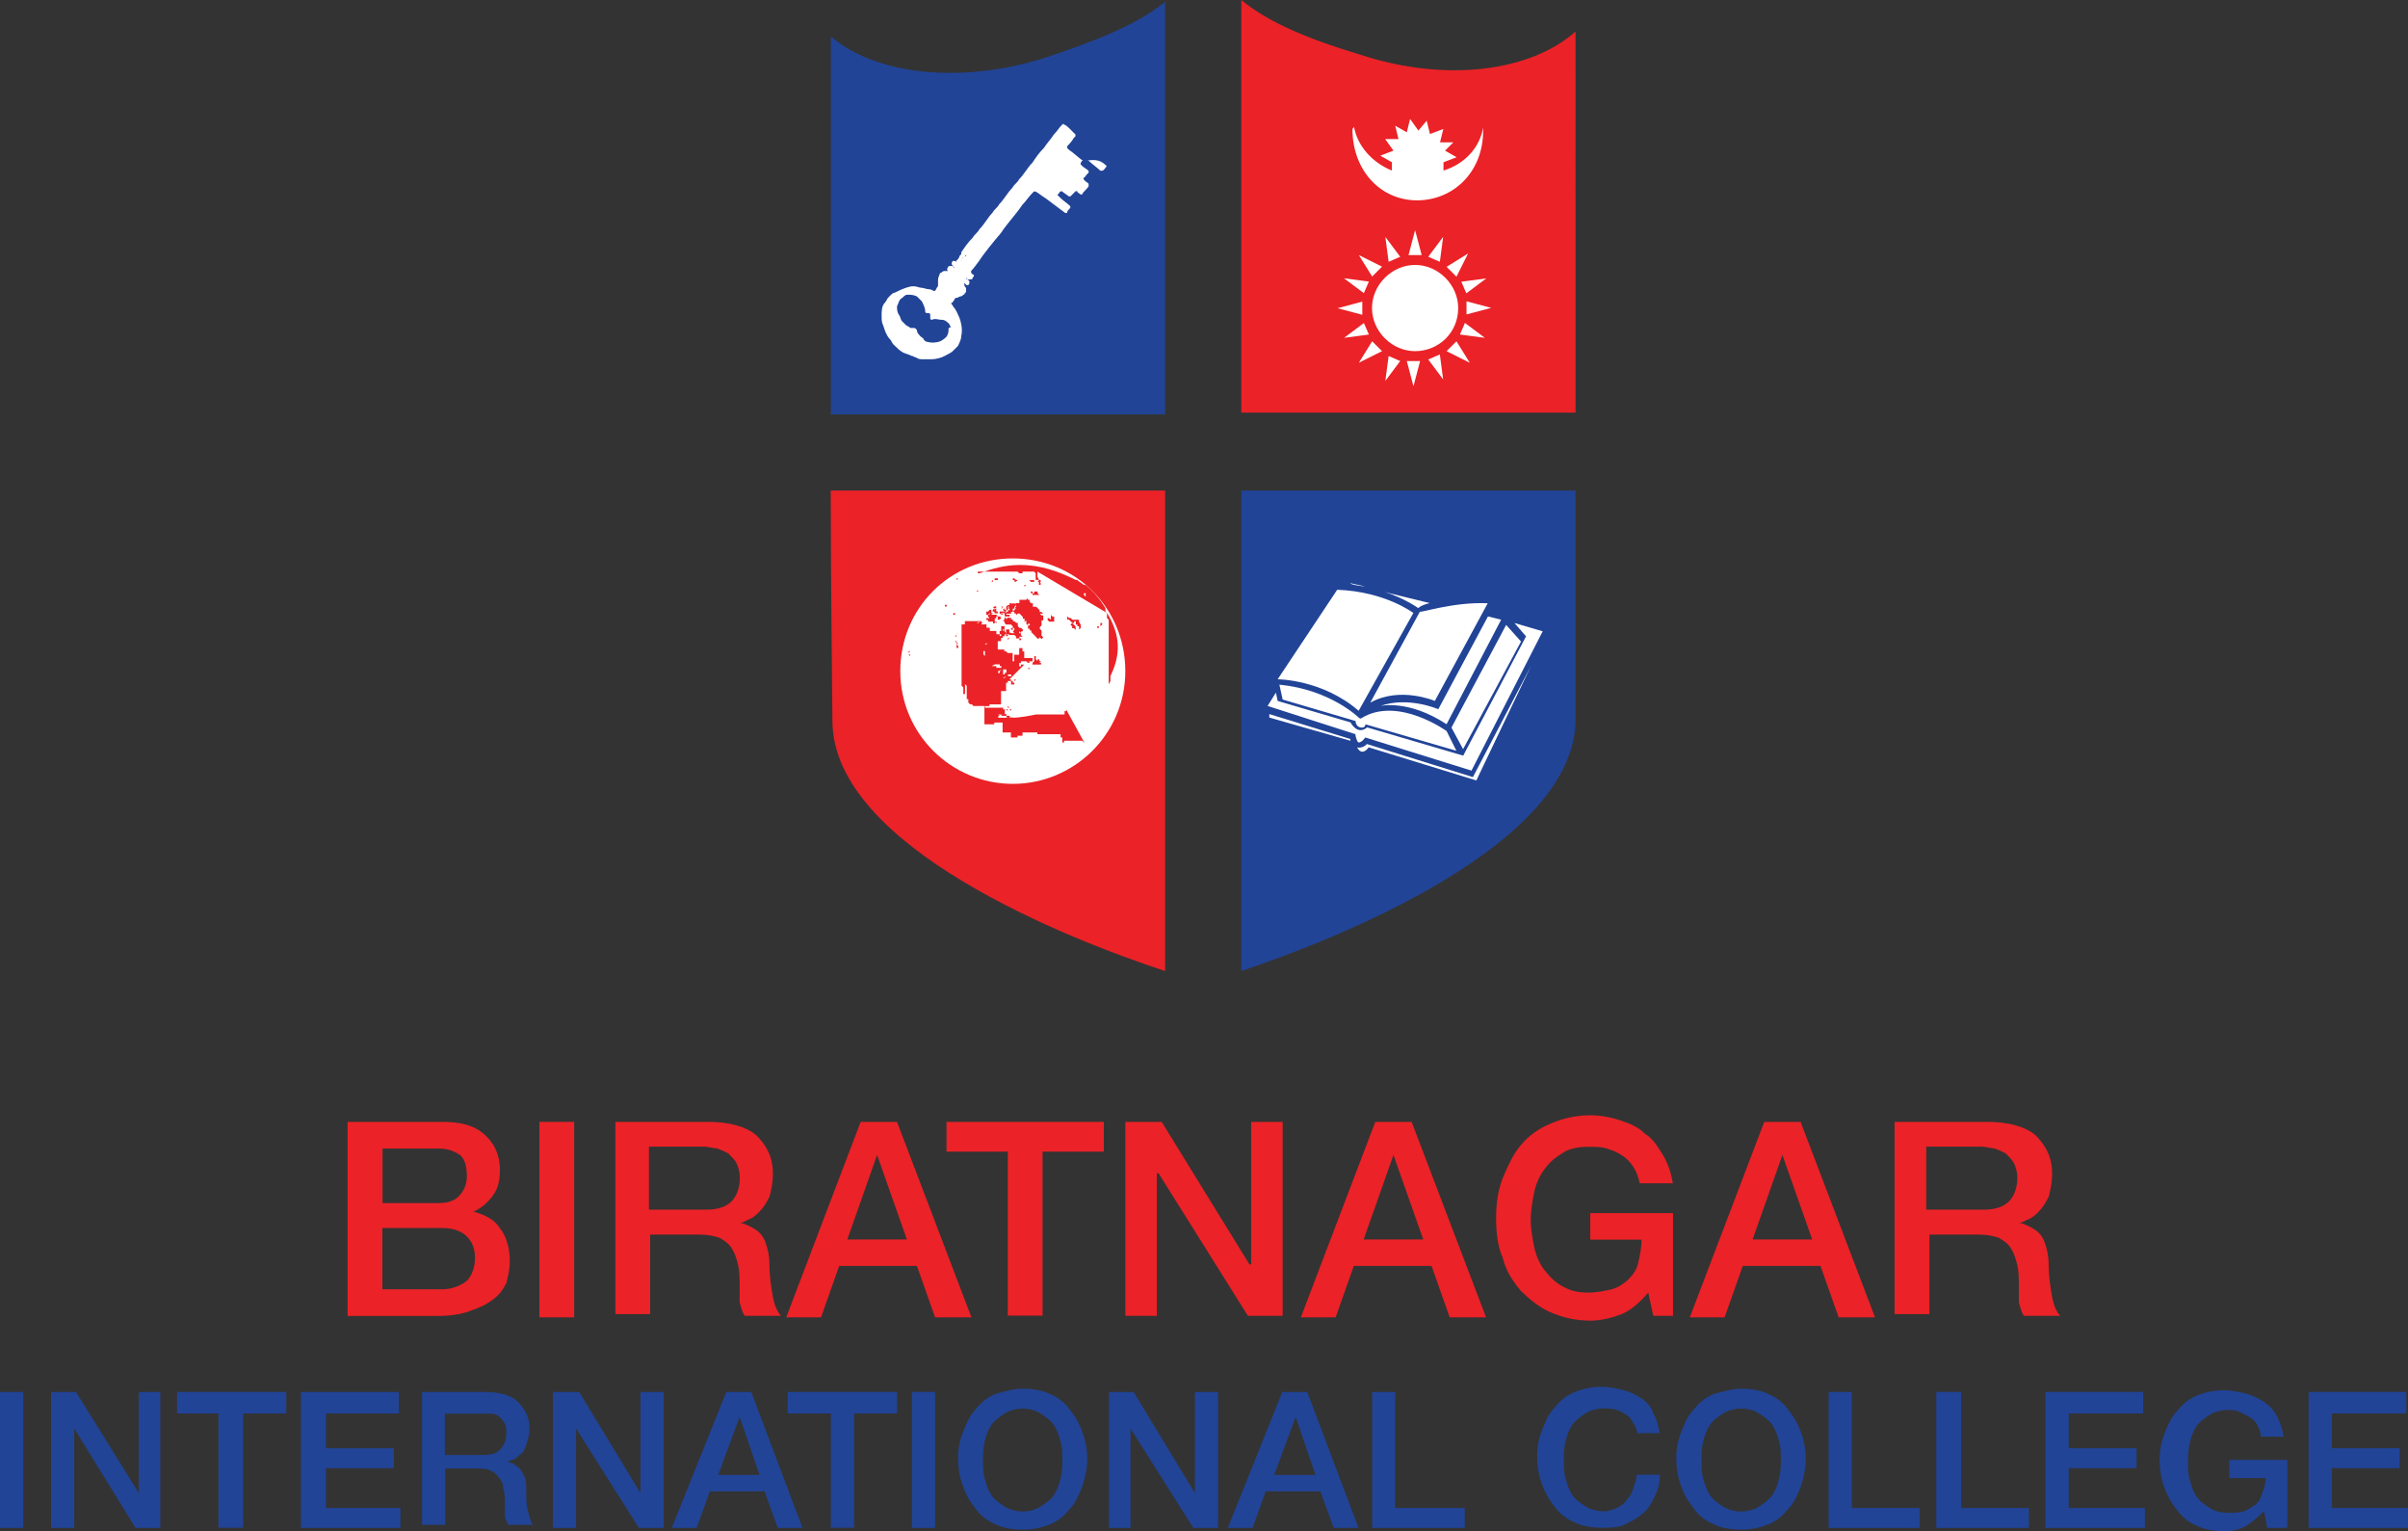 <?xml version="1.0" encoding="UTF-8"?><svg xmlns="http://www.w3.org/2000/svg" viewBox="0 0 139.11 88.43"><rect x="0" y="0" width="139.11" height="88.43" fill="#333333" stroke="none"/><defs><style>.d{fill:#eb2227;}.e{fill:#fff;}.f{fill:#214497;}</style></defs><g id="a"/><g id="b"><g id="c"><g><path class="f" d="M1.34,80.39H0v7.85H1.34v-7.85Z"/><path class="f" d="M2.96,80.39h1.43l3.63,5.84v-5.84h1.24v7.85h-1.43l-3.54-5.74v5.74h-1.34v-7.85Z"/><path class="f" d="M10.23,80.39h6.31v1.24h-2.49v6.6h-1.43v-6.6h-2.39v-1.24Z"/><path class="f" d="M17.4,80.39h5.64v1.24h-4.21v2.01h3.92v1.15h-3.92v2.3h4.3v1.15h-5.74v-7.85Z"/><path class="f" d="M24.28,80.39h3.73c.86,0,1.53,.19,1.91,.57,.38,.38,.67,.86,.67,1.53,0,.38-.1,.67-.19,.96-.1,.29-.19,.48-.38,.57-.19,.19-.29,.29-.48,.29-.09,.1-.29,.1-.29,.1,.09,0,.29,.1,.38,.1,.1,.1,.29,.19,.38,.29,.1,.1,.19,.29,.29,.48,.1,.19,.1,.48,.1,.77,0,.48,0,.86,.1,1.24,.1,.38,.19,.67,.29,.77h-1.43c-.09-.19-.19-.38-.19-.57v-.57c0-.38,0-.67-.1-.96,0-.29-.1-.48-.29-.67-.1-.19-.29-.29-.48-.38-.19-.1-.48-.1-.76-.1h-1.82v3.25h-1.34v-7.66h-.1Zm1.43,3.64h2.2c.48,0,.77-.1,.96-.29,.19-.19,.38-.48,.38-.96,0-.29,0-.48-.1-.57-.1-.19-.19-.29-.29-.38-.1-.1-.29-.19-.48-.19h-2.68v2.39Z"/><path class="f" d="M31.93,80.39h1.53l3.54,5.84v-5.84h1.34v7.85h-1.43l-3.63-5.74v5.74h-1.34v-7.85Z"/><path class="f" d="M41.97,80.39h1.43l2.96,7.85h-1.43l-.76-2.11h-3.16l-.77,2.11h-1.43l3.15-7.85Zm-.48,4.79h2.39l-1.15-3.35-1.24,3.35Z"/><path class="f" d="M45.51,80.39h6.31v1.24h-2.48v6.6h-1.34v-6.6h-2.49v-1.24Z"/><path class="f" d="M54.02,80.39h-1.34v7.85h1.34v-7.85Z"/><path class="f" d="M59.08,80.2c.57,0,1.15,.1,1.53,.29,.48,.19,.86,.48,1.15,.86,.29,.38,.57,.77,.76,1.34,.19,.48,.29,1.05,.29,1.53,0,.57-.1,1.05-.29,1.63-.19,.48-.38,.96-.76,1.34-.29,.38-.67,.67-1.15,.86-.48,.19-.96,.29-1.53,.29s-1.15-.1-1.53-.29c-.48-.19-.86-.48-1.15-.86-.29-.38-.57-.77-.76-1.34-.19-.48-.29-1.05-.29-1.63s.09-1.05,.29-1.53c.19-.48,.38-.96,.76-1.34,.29-.38,.67-.67,1.15-.86,.38-.1,.96-.29,1.53-.29Zm0,1.15c-.38,0-.76,.1-1.05,.29-.29,.19-.57,.38-.77,.67-.19,.29-.29,.57-.38,.96-.09,.38-.09,.77-.09,1.05,0,.38,0,.77,.09,1.05,.1,.38,.19,.67,.38,.96,.19,.29,.48,.48,.77,.67s.67,.29,1.05,.29,.76-.1,1.05-.29c.29-.19,.57-.38,.76-.67,.19-.29,.29-.57,.38-.96,.1-.38,.1-.77,.1-1.05,0-.38,0-.77-.1-1.05-.1-.38-.19-.67-.38-.96-.19-.29-.48-.48-.76-.67-.29-.19-.67-.29-1.05-.29Z"/><path class="f" d="M64.06,80.39h1.43l3.54,5.84v-5.84h1.34v7.85h-1.43l-3.63-5.74v5.74h-1.24v-7.85Z"/><path class="f" d="M74.09,80.39h1.43l2.96,7.85h-1.43l-.77-2.11h-3.16l-.76,2.11h-1.43l3.15-7.85Zm-.48,4.79h2.39l-1.15-3.35-1.24,3.35Z"/><path class="f" d="M79.26,80.39h1.34v6.7h4.02v1.15h-5.35v-7.85Z"/><path class="f" d="M94.65,82.88c-.1-.19-.1-.48-.29-.67-.1-.19-.19-.38-.38-.48-.19-.1-.38-.29-.57-.29-.19-.1-.48-.1-.77-.1-.38,0-.77,.1-1.05,.29-.29,.19-.57,.38-.77,.67-.19,.29-.29,.57-.38,.96-.1,.38-.1,.77-.1,1.05s0,.77,.1,1.05c.1,.38,.19,.67,.38,.96,.19,.29,.48,.48,.77,.67s.67,.29,1.05,.29c.29,0,.57-.1,.77-.19,.19-.1,.48-.29,.57-.48,.19-.19,.29-.38,.38-.67,.09-.29,.19-.48,.19-.77h1.34c0,.48-.1,.86-.29,1.24-.19,.38-.38,.77-.67,.96-.29,.29-.67,.48-1.05,.67-.38,.19-.86,.19-1.34,.19-.57,0-1.15-.1-1.53-.29-.48-.19-.86-.48-1.15-.86-.29-.38-.57-.77-.77-1.34-.19-.48-.29-1.05-.29-1.63s.1-1.05,.29-1.53c.19-.48,.38-.96,.77-1.34,.29-.38,.67-.67,1.15-.86,.48-.19,.96-.29,1.53-.29,.48,0,.86,.1,1.24,.19,.38,.1,.77,.29,1.05,.48,.29,.19,.57,.48,.67,.86,.19,.29,.29,.67,.38,1.15h-1.24v.1Z"/><path class="f" d="M100.58,80.2c.57,0,1.15,.1,1.53,.29,.48,.19,.86,.48,1.15,.86,.29,.38,.57,.77,.77,1.34,.19,.48,.29,1.05,.29,1.53,0,.57-.1,1.05-.29,1.63-.19,.48-.38,.96-.77,1.34-.29,.38-.67,.67-1.15,.86-.48,.19-.96,.29-1.53,.29s-1.15-.1-1.53-.29c-.48-.19-.86-.48-1.15-.86s-.57-.77-.77-1.34c-.19-.48-.29-1.05-.29-1.63s.1-1.05,.29-1.53,.38-.96,.77-1.34c.29-.38,.67-.67,1.15-.86,.48-.1,.96-.29,1.53-.29Zm0,1.15c-.38,0-.77,.1-1.05,.29-.29,.19-.57,.38-.76,.67-.19,.29-.29,.57-.38,.96-.1,.38-.09,.77-.09,1.05,0,.38,0,.77,.09,1.05,.1,.38,.19,.67,.38,.96,.19,.29,.48,.48,.76,.67,.29,.19,.67,.29,1.05,.29s.77-.1,1.05-.29,.57-.38,.77-.67c.19-.29,.29-.57,.38-.96,.1-.38,.1-.77,.1-1.05,0-.38,0-.77-.1-1.05-.1-.38-.19-.67-.38-.96-.19-.29-.48-.48-.77-.67-.29-.19-.57-.29-1.05-.29Z"/><path class="f" d="M105.64,80.39h1.34v6.7h3.92v1.15h-5.26v-7.85Z"/><path class="f" d="M111.86,80.39h1.43v6.7h3.92v1.15h-5.35v-7.85Z"/><path class="f" d="M118.17,80.39h5.64v1.24h-4.3v2.01h3.92v1.15h-3.92v2.3h4.4v1.15h-5.74v-7.85Z"/><path class="f" d="M131.84,88.24h-.86l-.19-.96c-.38,.38-.77,.67-1.05,.86-.38,.19-.76,.29-1.24,.29-.57,0-1.15-.1-1.53-.29-.48-.19-.86-.48-1.15-.86-.29-.38-.57-.77-.77-1.34-.19-.48-.29-1.05-.29-1.63s.1-1.05,.29-1.53c.19-.48,.38-.96,.77-1.34,.29-.38,.67-.67,1.15-.86,.48-.19,.96-.29,1.53-.29,.38,0,.86,.1,1.24,.19,.38,.1,.76,.29,1.05,.48s.57,.48,.77,.86c.19,.38,.29,.77,.38,1.15h-1.34c0-.29-.1-.48-.19-.67-.1-.19-.29-.38-.48-.48-.19-.1-.38-.19-.57-.29-.19-.1-.48-.1-.67-.1-.38,0-.76,.1-1.05,.29-.29,.19-.57,.38-.76,.67-.19,.29-.29,.57-.38,.96s-.1,.77-.1,1.05c0,.38,0,.77,.1,1.05,.1,.38,.19,.67,.38,.96,.19,.29,.48,.48,.76,.67,.29,.19,.67,.29,1.05,.29s.67,0,.96-.1c.29-.1,.48-.29,.67-.38,.19-.19,.29-.38,.38-.67,.1-.29,.19-.57,.19-.86h-2.1v-1.05h3.35v3.92h-.29Z"/><path class="f" d="M133.37,80.39h5.64v1.24h-4.3v2.01h3.92v1.15h-3.92v2.3h4.4v1.15h-5.74v-7.85Z"/><path class="d" d="M20.08,64.79h5.45c1.05,0,1.82,.19,2.39,.67,.57,.48,.96,1.15,.96,2.11,0,.57-.1,1.05-.38,1.44s-.67,.77-1.15,.96c.67,.19,1.24,.48,1.53,.96,.38,.48,.57,1.15,.57,1.91,0,.48-.1,.86-.19,1.24-.19,.38-.38,.67-.77,.96-.38,.29-.77,.48-1.34,.67-.48,.19-1.15,.29-1.91,.29h-5.16v-11.2Zm2.01,4.69h3.25c.48,0,.86-.1,1.15-.38,.29-.29,.48-.67,.48-1.15,0-.57-.1-.96-.38-1.24-.29-.19-.67-.38-1.24-.38h-3.25v3.16Zm0,4.98h3.44c.57,0,1.05-.19,1.43-.48,.29-.29,.48-.77,.48-1.34s-.19-.96-.48-1.24c-.29-.29-.76-.48-1.43-.48h-3.44v3.54Z"/><path class="d" d="M33.17,64.79h-2.01v11.29h2.01v-11.29Z"/><path class="d" d="M35.57,64.79h5.35c1.24,0,2.2,.29,2.77,.77,.57,.57,.96,1.24,.96,2.2,0,.57-.1,.96-.19,1.34-.19,.38-.38,.67-.57,.86-.19,.19-.38,.38-.67,.48-.19,.1-.38,.19-.48,.19,.19,0,.38,.1,.57,.19,.19,.1,.38,.19,.57,.38,.19,.19,.29,.38,.38,.67,.1,.29,.19,.67,.19,1.15,0,.67,.09,1.24,.19,1.82,.1,.57,.29,.96,.48,1.15h-2.1c-.19-.29-.19-.48-.29-.77v-.86c0-.48,0-.96-.1-1.34-.09-.38-.19-.67-.38-.96-.19-.29-.38-.38-.67-.57-.29-.1-.67-.19-1.15-.19h-2.87v4.59h-2.01v-11.1Zm2.01,5.07h3.25c.67,0,1.15-.19,1.43-.48,.29-.29,.48-.77,.48-1.34,0-.38-.1-.67-.19-.86-.1-.19-.29-.38-.48-.57-.19-.1-.38-.19-.67-.29-.19,0-.48-.1-.76-.1h-3.15v3.64h.09Z"/><path class="d" d="M49.72,64.79h2.1l4.3,11.29h-2.1l-1.05-2.97h-4.49l-1.05,2.97h-2.01l4.3-11.29Zm-.77,6.79h3.44l-1.72-4.88-1.72,4.88Z"/><path class="d" d="M54.69,64.79h9.08v1.72h-3.54v9.47h-2.01v-9.47h-3.54v-1.72Z"/><path class="d" d="M65.01,64.79h2.1l5.07,8.23h.1v-8.23h1.82v11.2h-2.01l-5.16-8.23h-.1v8.23h-1.82v-11.2Z"/><path class="d" d="M79.45,64.79h2.1l4.3,11.29h-2.1l-1.05-2.97h-4.49l-1.05,2.97h-2.01l4.3-11.29Zm-.67,6.79h3.44l-1.72-4.88-1.72,4.88Z"/><path class="d" d="M96.75,75.99h-1.24l-.29-1.34c-.48,.57-1.05,1.05-1.53,1.24-.48,.19-1.15,.38-1.82,.38-.86,0-1.62-.19-2.29-.48-.67-.29-1.24-.77-1.72-1.24-.48-.57-.86-1.15-1.05-1.91-.29-.67-.38-1.44-.38-2.3,0-.77,.09-1.53,.38-2.3,.29-.67,.57-1.34,1.05-1.91,.48-.57,1.05-.96,1.72-1.24,.67-.29,1.43-.48,2.29-.48,.57,0,1.15,.1,1.72,.29s1.05,.38,1.43,.77c.48,.29,.76,.77,1.05,1.24,.29,.48,.48,1.05,.57,1.63h-1.91c-.09-.38-.19-.67-.38-.96-.19-.29-.38-.48-.67-.67-.29-.19-.57-.29-.86-.38-.29-.1-.67-.1-1.05-.1-.57,0-1.15,.1-1.53,.38-.48,.29-.77,.57-1.05,.96s-.48,.86-.57,1.34c-.1,.48-.19,1.05-.19,1.53,0,.57,.1,1.05,.19,1.53,.1,.48,.29,.96,.57,1.34,.29,.38,.67,.77,1.05,.96,.48,.29,.96,.38,1.53,.38,.48,0,.96-.1,1.34-.19,.38-.1,.77-.38,.96-.57,.29-.29,.48-.57,.57-.96,.09-.38,.19-.86,.19-1.34h-2.96v-1.53h4.78v5.93h.1Z"/><path class="d" d="M101.92,64.79h2.1l4.3,11.29h-2.1l-1.05-2.97h-4.49l-1.05,2.97h-2.01l4.3-11.29Zm-.67,6.79h3.44l-1.72-4.88-1.72,4.88Z"/><path class="d" d="M109.47,64.79h5.35c1.24,0,2.2,.29,2.77,.77,.57,.57,.96,1.24,.96,2.2,0,.57-.1,.96-.19,1.34-.19,.38-.38,.67-.57,.86s-.38,.38-.67,.48c-.19,.1-.38,.19-.48,.19,.19,0,.38,.1,.57,.19,.19,.1,.38,.19,.57,.38s.29,.38,.38,.67c.1,.29,.19,.67,.19,1.15,0,.67,.09,1.24,.19,1.82,.09,.57,.29,.96,.48,1.15h-2.1c-.19-.29-.19-.48-.29-.77v-.86c0-.48,0-.96-.1-1.34-.1-.38-.19-.67-.38-.96-.19-.29-.38-.38-.67-.57-.29-.1-.67-.19-1.15-.19h-2.87v4.59h-2.01v-11.1Zm1.91,5.07h3.25c.67,0,1.15-.19,1.43-.48,.29-.29,.48-.77,.48-1.34,0-.38-.1-.67-.19-.86-.1-.19-.29-.38-.48-.57-.19-.1-.38-.19-.67-.29-.19,0-.48-.1-.77-.1h-3.15v3.64h.09Z"/><path class="e" d="M90.54,2.49c-2.39,2.2-7.08,2.87-11.85,1.34-2.68-.86-4.97-1.72-6.5-2.97V23.35h18.36V2.49Z"/><path class="e" d="M48.47,2.58V23.35h18.36V.67c-1.62,1.34-3.92,2.2-6.69,3.06-4.59,1.53-9.18,.96-11.66-1.15Z"/><path class="e" d="M90.54,29h-18.36v26.41c5.16-1.72,18.36-6.89,18.36-13.88v-12.54Z"/><path class="e" d="M48.57,41.54c0,6.89,13,11.96,18.26,13.78V29h-18.36c0,4.59,.1,12.54,.1,12.54Z"/><path class="d" d="M91.02,1.82c-2.58,2.3-7.46,2.97-12.43,1.34-2.87-.86-5.26-1.82-6.88-3.16V23.83h19.31V1.82Zm-5.16,14.26l-1.15,.86-.29-.67,1.43-.19Zm-1.72-.1l-.57-.57,1.24-.77-.67,1.34Zm-5.93-8.71c.19,1.15,1.05,2.11,2.2,2.58v-.48l-.67-.38,.76-.29-.48-.67h.77l-.19-.77,.67,.38,.19-.77,.48,.67,.48-.57,.19,.77,.77-.29-.19,.77h.77l-.48,.48,.67,.38-.76,.29v.48c1.24-.38,2.1-1.34,2.29-2.49v.19c0,2.39-1.72,4.02-3.82,4.02s-3.73-1.72-3.73-4.12q.1-.1,.1-.19Zm5.16,6.41l-.19,1.44-.67-.29,.86-1.15Zm-1.24,1.05h-.76l.38-1.44,.38,1.44Zm-1.24,.1l-.67,.29-.19-1.44,.86,1.15Zm-1.05,.57l-.57,.57-.77-1.24,1.34,.67Zm-.76,.86l-.29,.67-1.15-.86,1.43,.19Zm-.38,1.15v.77l-1.43-.38,1.43-.38Zm.09,1.24l.29,.67-1.43,.19,1.15-.86Zm-.29,2.3l.77-1.24,.57,.57-1.34,.67Zm1.53,1.05l.19-1.44,.67,.29-.86,1.15Zm1.62,.29l-.38-1.44h.77l-.38,1.44Zm.86-1.53l.67-.29,.19,1.44-.86-1.15Zm-.76-.48c-1.34,0-2.49-1.15-2.49-2.49s1.15-2.49,2.49-2.49,2.49,1.15,2.49,2.49c0,1.44-1.15,2.49-2.49,2.49Zm1.82,0l.57-.57,.77,1.24-1.34-.67Zm.77-.96l.29-.67,1.15,.86-1.43-.19Zm.38-1.15v-.77l1.43,.38-1.43,.38Z"/><path class="f" d="M54.78,18.66c-.1-.1-.19-.19-.38-.19s-.38-.1-.57,0c0,0-.09,0-.09-.1v-.19s0-.1-.1-.1h-.1q-.09,0-.09-.1c0-.19-.1-.38-.19-.57-.09-.1-.19-.19-.29-.29-.19-.1-.38-.1-.57-.1-.1,0-.19,.1-.29,.19-.19,.1-.19,.29-.29,.48,0,.19,0,.29,.1,.48,.1,.1,.1,.29,.19,.38l.1,.1,.1,.1c.1,.1,.19,.1,.29,.19h.19c.1,0,.19,.1,.19,.19s.1,.19,.19,.29c.1,.1,.19,.1,.19,.19l.1,.1c.29,.1,.57,.1,.86,0,.19-.1,.29-.19,.38-.29,.1-.19,.1-.29,.1-.48,.19,0,.1-.1,0-.29Z"/><path class="f" d="M55.55,15.03c0-.1,.1-.1,.1-.19-.1,.19-.19,.29-.1,.19Z"/><path class="f" d="M55.74,14.83l.1-.1q-.1,0-.1,.1Z"/><path class="f" d="M60.33,3.35c-4.88,1.53-9.75,.96-12.33-1.24V23.93h19.31V.1c-1.62,1.34-4.11,2.3-6.98,3.25Zm3.63,6.22c-.1,.1-.19,.29-.29,.29h-.1c-.19-.19-.48-.38-.67-.57-.1,0-.1-.1-.19-.1h-.1c0,.1-.1,.1-.1,.1,0,0-.09,.1-.09,.19l.09,.1c.1,.1,.29,.19,.38,.29v.1l-.1,.1c-.1,.1-.1,.19-.19,.19v.1l.1,.1c.1,.1,.19,.1,.19,.19v.1c-.1,.19-.29,.29-.38,.48h-.09c-.1-.1-.19-.1-.19-.19h-.09l-.1,.1-.1,.1-.1,.1h-.1c-.1-.1-.29-.19-.38-.29h-.1c-.1,.1-.1,.19-.19,.19q.1,.1,.19,.19c.19,.19,.38,.29,.57,.48v.1c-.1,.1-.19,.19-.19,.29h-.1c-.38-.29-.77-.57-1.15-.86-.19-.1-.38-.29-.57-.38h-.09l-.1,.1c-.19,.19-.38,.48-.57,.67-.38,.57-.86,1.05-1.24,1.63-.48,.57-.96,1.15-1.34,1.72-.38,.48,.48-.57,.1-.1-.19,.19-.29,.38-.48,.57v.1l.09,.1c.1,0,.1,.1,0,.19,0,.1-.09,.1-.19,.1h-.1s-.09,0-.09-.1l.09,.1,.1,.1v.1c0,.1-.1,.19-.19,.1l-.1-.1v.1q0,.1,.1,.19v.19c0,.1-.1,.1-.1,.19-.1,0-.1,.1-.19,.1s-.19,.1-.29,.1c0,0-.09,0-.09,.1-.1,.1-.1,.19-.19,.19,0,.1,.1,.1,.1,.19,.19,.19,.29,.48,.38,.67,.1,.29,.19,.67,.1,1.05,0,.19-.1,.38-.19,.57-.1,.1-.19,.19-.29,.29-.1,.1-.29,.19-.48,.29-.19,.1-.48,.19-.77,.19h-.48c-.1,0-.29,0-.38-.1-.1,0-.19-.1-.29-.1-.19-.1-.29-.1-.48-.19-.19-.1-.38-.29-.57-.48-.09-.1-.09-.19-.19-.29-.19-.19-.29-.48-.38-.77-.1-.19-.1-.38-.1-.57,0-.29,0-.57,.19-.77,.1-.1,.1-.19,.19-.29l.1-.1c.1-.1,.19-.19,.29-.19,.19-.1,.38-.19,.67-.29,.29-.1,.48-.1,.77,0,.19,0,.38,.1,.57,.1,.1,0,.19,.1,.29,.1,.1-.1,.1-.19,.19-.29v-.29c0-.1,0-.19,.09-.38,0,0,0-.1,.1-.1q.09-.1,.19-.1h.19s-.1-.1,0-.19c0-.1,.1-.1,.19-.1h.1l.1,.1s-.1,0-.1-.1c-.1-.1-.1-.19,0-.29h.1s.09,0,.09,.1v-.1c.1-.1,.19-.19,.19-.29l.1-.1v-.1c.19-.29,.38-.57,.67-.86,.1-.19,.29-.29,.38-.48,.29-.29,.48-.67,.76-.96,.1-.19,.29-.29,.38-.48,.29-.29,.48-.67,.77-.96,.09-.19,.29-.29,.38-.48,.29-.29,.48-.67,.77-.96,.19-.29,.38-.57,.67-.86,.19-.29,.38-.48,.57-.77,.19-.19,.29-.38,.48-.57,0,0,.1-.1,.1,0,.09,0,.19,.1,.29,.19,.1,.1,.29,.29,.38,.38v.1l-.1,.1c-.1,.19-.29,.38-.38,.48v.1l.1,.1c.29,.19,.57,.48,.86,.67,.77-.19,1.05,0,1.34,.29q0-.1,0,0c0-.1,0,0,0,0Z"/><path class="f" d="M91.02,28.33h-19.31v27.75c5.45-1.82,19.31-7.27,19.31-14.55v-13.21Zm-6.88,15.03l-5.26-1.53c0,.19-.19,.19-.19,.19-.38,0-.38-.38-.38-.38l-4.21-1.24-.19-.86c2.96,.29,4.59,1.91,4.59,1.91,.1,.1,.19,0,.19,0,2.1-1.24,4.88,.77,4.88,.77l.57,1.15Zm.38-.1l-.67-1.24,3.16-5.93,.86,.96-3.35,6.22Zm-.96-1.44c-2.2-1.44-3.82-1.05-3.82-1.05,1.63-.57,3.35,.19,3.35,.19l2.87-5.36,.76,.19-3.15,6.03Zm2.39-6.99l-3.06,5.65s-2.01-.86-3.73,.1l2.87-5.26c0,.1,1.91-.57,3.92-.48Zm-3.35,0s-.48,.1-.67,.29c0,0-.77-.57-2.01-.96-.1,0,2.68,.67,2.68,.67Zm-4.59-1.15l.86,.19c-.1,0-.86-.1-.86-.19Zm-.76,.38c2.77,.1,4.4,1.34,4.4,1.34l-3.16,5.65c-2.1-1.82-4.68-1.82-4.68-1.82l3.44-5.17Zm-3.92,7.37v-.19l4.68,1.44v.1l-4.68-1.34Zm11.95,3.64l-6.21-1.91s-.38,.57-.67,0c0,0,.29,.1,.57-.19l6.12,1.91,3.35-6.41-3.15,6.6Zm-.29-.57l-6.12-1.91s-.19,.29-.38,.29c-.09,0-.19-.38-.19-.48l-5.07-1.63,.48-.77,.1,.48,4.21,1.24s.38,.77,.96,.29l5.55,1.63,3.63-6.89-.67-.77,1.63,.48-4.11,8.04Z"/><path class="d" d="M47.99,28.33c0,4.79,.1,13.3,.1,13.3,0,7.27,13.67,12.63,19.22,14.45V28.33h-19.31Zm10.52,16.94c-3.54,0-6.5-2.87-6.5-6.51s2.87-6.51,6.5-6.51,6.5,2.87,6.5,6.51-2.96,6.51-6.5,6.51Z"/><path class="d" d="M58.13,35.41l-.09-.1h-.1v.1h.1v.19h.29v-.1h-.19v-.1Z"/><path class="d" d="M57.84,35.51h.09v-.1l-.09,.1Z"/><path class="d" d="M58.42,34.84h-.1v.1h-.1v.1h.1l-.1,.1h.1v.1h-.1v.1h-.1v.1h.29v-.1h.1v-.19h.09v-.1l.1-.1v-.1h-.29Z"/><path class="d" d="M57.84,35.6h-.1v0h-.1v.19h.1l.1-.1-.1-.1h.1Z"/><path class="d" d="M58.7,33.5l-.1-.1v.19h.1l.1-.1h-.1Z"/><path class="d" d="M58.22,36.75v-.1h-.1v-.1l-.09-.1-.1,.1v.19h.1v-.1h.09v.1h.1Z"/><path class="d" d="M58.42,35.79v-.1h-.1v.1h.1Z"/><path class="d" d="M57.55,35.7v-.1h.1l-.1-.1h-.1v0h-.19l.1-.1h-.19v.1h-.09v.1l.09,.1h-.19v.1h.1v.1h.29v.1h.1v-.1l.1,.1v-.1h-.1v-.19h.1Z"/><path class="d" d="M58.51,33.4v.1h.09v-.1h-.09Z"/><path class="d" d="M58.32,36.85h-.1v.1l.1-.1Z"/><path class="d" d="M57.94,35.22l.1,.1h.09v-.1h-.19Z"/><path class="d" d="M59.47,38.28v-.1h-.19l.1,.1h.1Z"/><path class="d" d="M59.47,38.57h-.1l.1,.1v-.1Z"/><path class="d" d="M57.27,35.22h-.1l-.09,.1h-.1v.19h.1l.09-.1h.1v-.19Z"/><path class="d" d="M58.99,41.73l.1-.1h.1v0h-.1v-.1h-.38v.1h.1l-.1,.1h.29Z"/><path class="d" d="M58.42,41.54h.1v-.1h-.19v-.1h-.19v-.1h-.29v-.1h-.19l-.1,.1h.29v.1h.29v.1h.1l.1,.1h.1Z"/><path class="d" d="M59.37,41.63v.1h.1v-.1h-.1Z"/><path class="d" d="M57.65,35.31v0h-.1v-.19l-.1,.1h-.1v.1h.1v.1h.19v-.1Z"/><path class="d" d="M57.46,35.22v-.1l-.1,.1h.1Z"/><path class="d" d="M57.75,35.03h0v0Z"/><path class="d" d="M57.36,35.12v0h.19v-.1h-.1l-.1,.1Z"/><path class="d" d="M57.27,33.59h.1v-.1h0l-.1,.1Z"/><path class="d" d="M58.7,34.84v.19l-.1,.1h.1l-.1,.1-.09,.1h.09v.1h.1v.1l.1-.1h.09l.1,.1,.1,.1v.1h.1v.19l.1-.1v.1h0v.1l.1,.1v-.1h.1v.1h-.1v.19h.1v.1h.09v.1l.1,.1,.1,.1,.09,.1,.1,.1,.1-.1,.1,.1,.1-.1-.1-.1v-.29l-.1-.1v-.1l.1-.1v-.29h.1v-.29h-.1l-.1-.1h.19l-.1-.1h-.1v-.1h0l-.1-.1v0l-.1-.1h-.19v-.1h0v-.1h-.1l-.09-.1v-.1h-.1v-.1l-.1,.1v0h-.1v0h-.29v.19h-.19Z"/><path class="d" d="M57.75,35.31v.1l.09,.1v-.1h.1v-.1h-.19Z"/><path class="d" d="M56.5,34.17v-.1l-.09,.1h.09Z"/><path class="d" d="M57.46,33.5h.19v-.1h-.19v.1Z"/><path class="d" d="M58.13,35.12v.1h.1v-.1h0v-.19l-.1,.1v.1Z"/><path class="d" d="M57.84,35.12h.09v.1h.1v-.1l-.1,.1v-.19h-.09l.09,.1h-.09Z"/><path class="d" d="M55.36,33.4h-.1v.1l.1-.1Z"/><path class="d" d="M55.64,34.55v0h0Z"/><path class="d" d="M58.51,36.37v-.1h-.1v.1h.1Z"/><path class="d" d="M60.14,38.38v-.1h-.1l.1-.1h-.1v-.1h-.1v.1l-.1-.1v-.19h-.09v.29l-.1,.1h0v.1h.48Z"/><path class="d" d="M59.28,33.78h-.1v.1l.1-.1v0Z"/><path class="d" d="M60.04,42.4v-.1h-.1v.1h.1Z"/><path class="d" d="M58.89,36.46l.1,.1v-.1h.1v-.1l-.1-.1h-.1l-.09-.1v-.19h-.1l-.1-.1h-.09v-.1h-.19v-.1h-.1l-.1,.1v-.1h-.09v.1l-.1,.1h.1v.1l.09,.1h.29l.1,.1h0v.1h.09v.1l-.09,.1,.09,.1h-.29v.1h.29l.1,.1v.1h.19v.1h.1v-.1h-.1v-.1h.19l-.1-.1v-.1h-.1v-.1Z"/><path class="d" d="M60.04,33.5l-.1,.1h-.19v-.1h-.29l.09,.1h.57v-.1h-.1Z"/><path class="d" d="M60.04,34.36l-.1-.1h0v-.1h-.19v.1h-.1v-.1h-.1v.1h.1v.1h.38Z"/><path class="d" d="M63.58,35.6h0v0Z"/><path class="d" d="M63.67,35.51v.1h0v-.1Z"/><path class="d" d="M63.48,36.27v-.1h-.09v.1h.09Z"/><path class="d" d="M55.36,36.56h-.1v.1l-.09,.1h.09v-.19h.1Z"/><path class="d" d="M55.36,37.13h-.1v-.1h-.09l.09,.1v.29h.1v-.1l-.1-.1,.1-.1Z"/><path class="d" d="M55.07,35.51h.1v-.1h-.1v.1Z"/><path class="d" d="M61.95,34.74v.1h0v-.1Z"/><path class="d" d="M57.65,41.34h.1l-.1-.1v.1Z"/><path class="d" d="M63.67,35.98h-.1v.19l.1-.1v-.1Z"/><path class="d" d="M63.58,35.03h-.1v0h.1v0Z"/><path class="d" d="M63.29,36.08h-.1v0h.1v0Z"/><path class="d" d="M58.7,39.24h-.1v.1l.1-.1h0Z"/><path class="d" d="M60.61,35.7h-.09v.1l.09,.1v0h.29v-.29h-.1l-.09-.1v.19h0v.1l-.1-.1Z"/><path class="d" d="M58.32,40.87l-.1-.1v.1h.1Z"/><path class="d" d="M58.22,40.96h-.1l.1,.1h0v-.1Z"/><path class="d" d="M58.42,40.96h-.1l.1,.1v-.1Z"/><path class="d" d="M62.43,36.18v-.1l-.1-.19v-.1h-.38l-.1-.1h-.1v0l-.1-.1v.19h.1v0l.1,.1v0l.1,.1v0h.1v-.1h.1v.19h.09v.1h.1v.19l.1-.1v-.1Z"/><path class="d" d="M52.58,37.61h-.09v.1l.09-.1Z"/><path class="d" d="M54.59,34.93v.1h.1v-.1h-.1Z"/><path class="d" d="M52.49,37.8l.09,.1v-.1h-.09Z"/><path class="d" d="M63.39,38.66v.1h0v-.1Z"/><path class="d" d="M62.14,36.18l-.1-.1-.1-.1-.1,.1,.1,.1v.1h.1l.1,.1h0v-.19Z"/><path class="d" d="M62.62,42.88v0l-.1-.1h-.76v0h-.29v.1h-.1v-.29h-.1v-.19h-1.34v-.1h-.86v.19h-.29v.1h-.38v-.29h-.48v-.57h-.48v.1h-.57v-1.05h.29v-.1h.67v-.77h.29v-.48h.1v-.1h.29v.1h.09v.1h-.19v-.29h-.1l.86-.86h-.19v.1h-.1v-.19h.1v-.1h.67v-.19h-.48v-.38h-.1v-.19h-.19v.38h-.29v.38h-.09v-.48h-.29l-.1-.1h-.09v-.1h-.38v-.48h.19v-.19h.1v-.1l.1-.1h.38v-.1h-.1v-.19h-.19v.29h-.09v-.29l-.1,.1v-.1h.1v-.19h-.19v.57h-.09v-.1h.09v-.19h-.09v.19h-.19v-.19h-.38v-.19h-.19v-.19h-.29v-.19h-.48v0h-.48v.19h-.19v.96l.1-.1v-.29h-.1v2.97l.1,.1v.38h.1v-.57l.1,.1v.77h.09v.19l.1,.1h.1l.09,.1h.67v.1h1.05v.1h.1v.29h-.38v.19h.77c.48,0,.96-.1,1.43-.19h1.63v-.19h.09v-.1l1.05,1.91Zm-4.49-3.83l-.09,.1h-.1l.19-.1Zm.1-.1h.19v.1h-.19v-.1Zm-.38-.29h.29v.19h-.09v.1h-.1v-.38l-.1,.1-.09,.1v.1h-.1v-.1h0l.19-.1Zm-.57-.19l.19-.1h.29v.1h.09v.1h-.29v-.1h-.29Zm-.57-1.63h0Zm.19,1.05l-.09-.1v-.19h.09v.29Zm.1-.29v0Zm-.1-.38l.1-.1v.1h-.1Zm-.29-1.34l-.1-.1,.1,.1h0l.1,.1h.1l-.19-.1v.1h0v-.1l-.1,.1h-.1l.19-.1Zm-.1,.57h0Z"/><path class="d" d="M63.96,35.41q-.1-.1,0,0l-.1-.1v-.19c-.29-.48-.67-.96-1.15-1.34h-.1c-.1-.1-.29-.19-.38-.29h-.09c-.96-.48-2.01-.86-3.16-.86h-.1c-.77,0-1.53,.19-2.29,.48h-.1v-.1h2.3l.09,.1h.19v-.1h.67l.09,.1v.38h.19v.29h.1v-.1l-.19-.38v-.29l4.02,2.39v.29l.1,.1v3.73l.1-.19v-.29c.76-1.53,.38-2.68-.19-3.64Zm-2.58-1.34h0Zm.19,.1h0Zm1.15,.29l-.1-.1v-.1h.1v.19Zm.48,.48h0Zm1.62,2.97v0Z"/></g></g></g></svg>